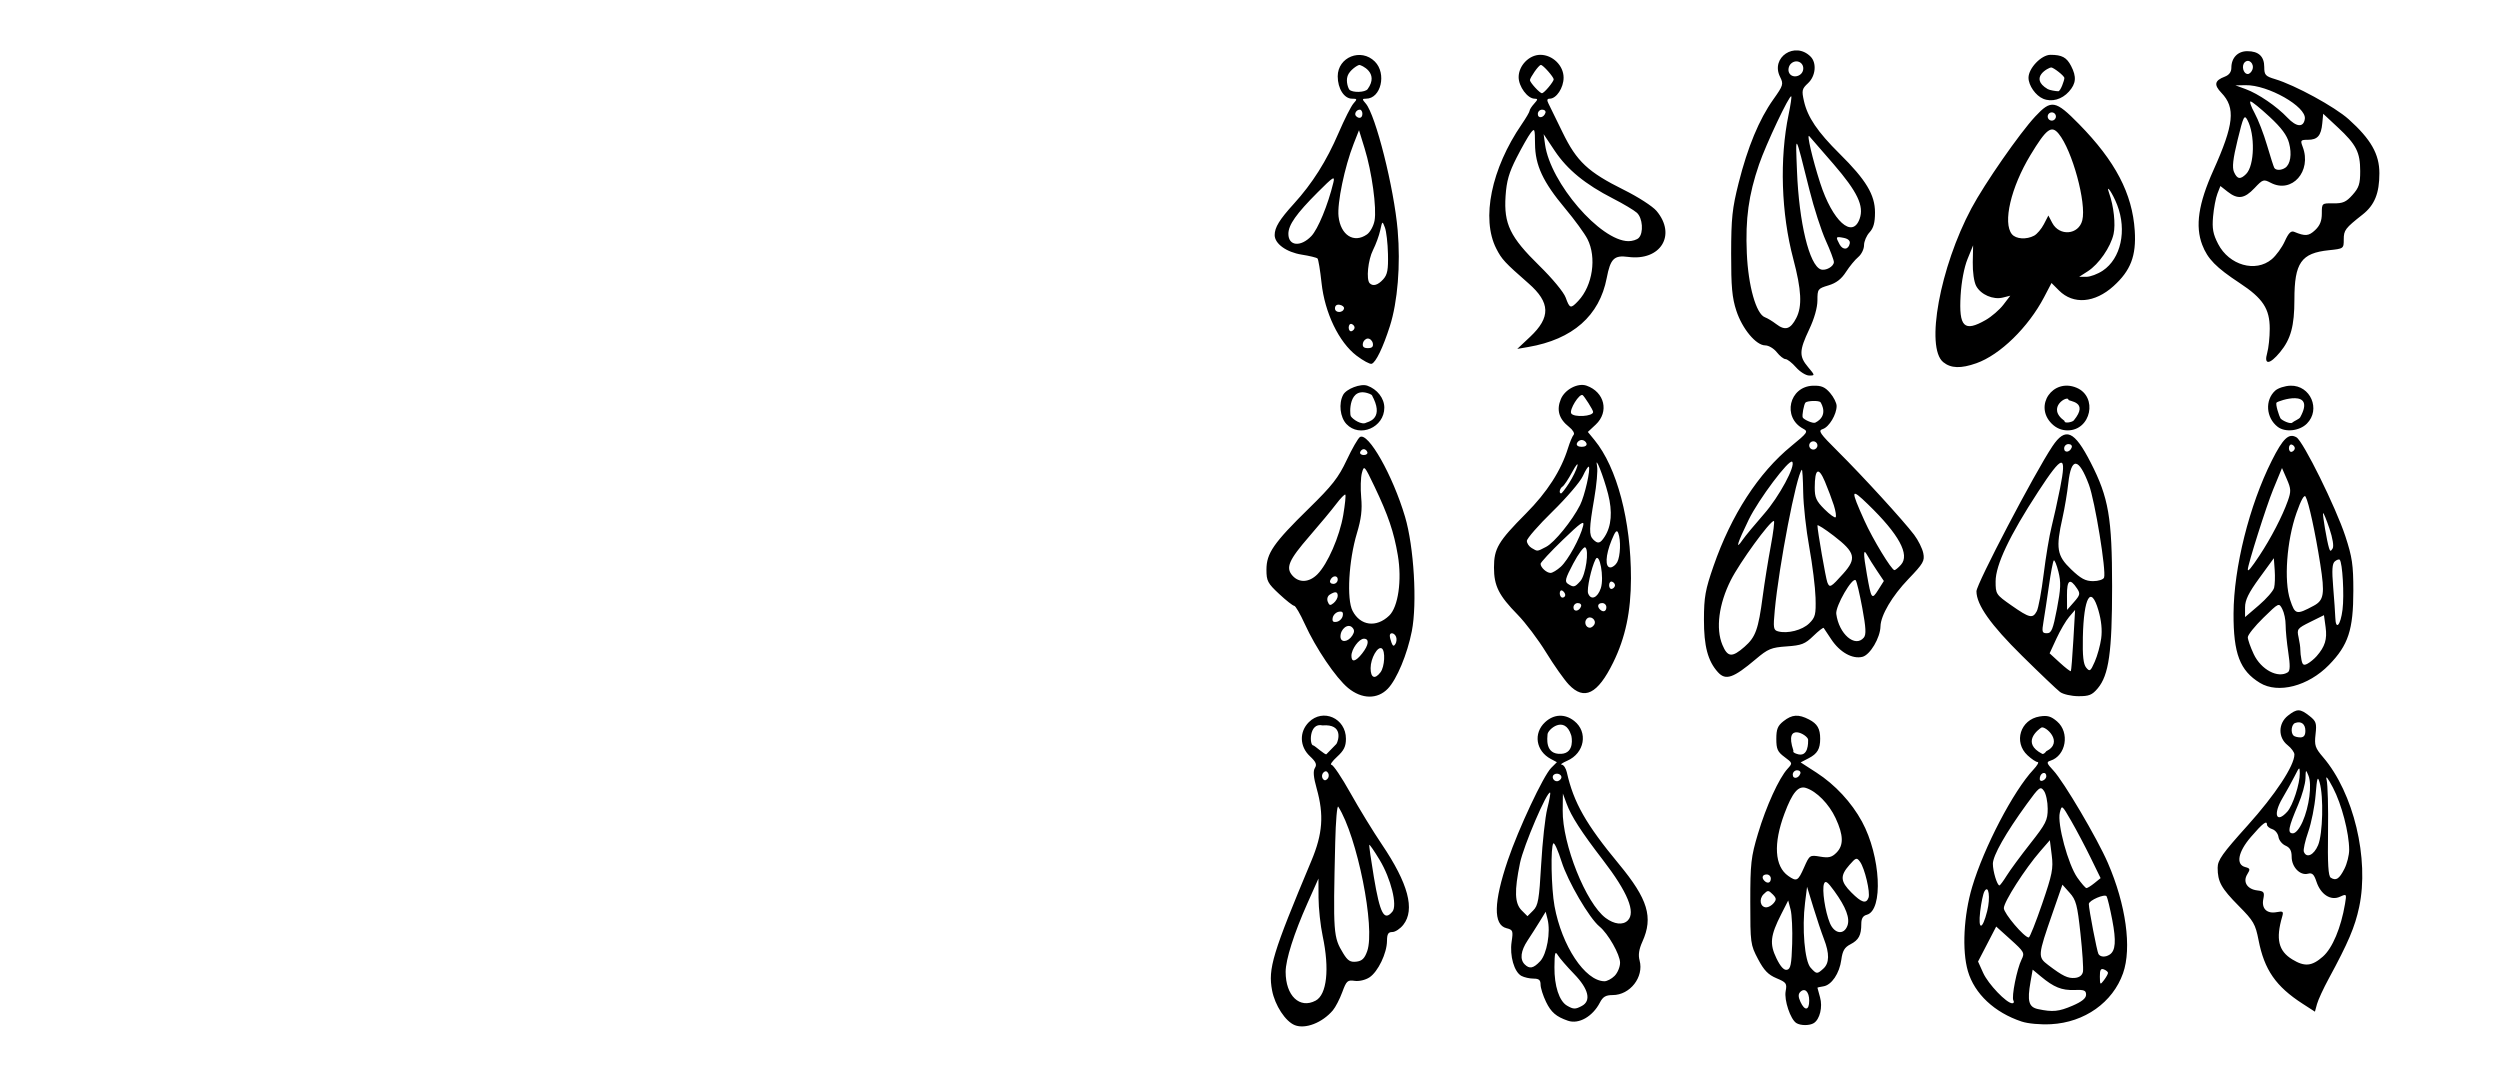 <?xml version="1.0" encoding="UTF-8" standalone="no"?>
<!-- Created with Inkscape (http://www.inkscape.org/) -->

<svg
   xmlns:dc="http://purl.org/dc/elements/1.1/"
   xmlns:cc="http://creativecommons.org/ns#"
   xmlns:rdf="http://www.w3.org/1999/02/22-rdf-syntax-ns#"
   xmlns:svg="http://www.w3.org/2000/svg"
   xmlns="http://www.w3.org/2000/svg"
   xmlns:sodipodi="http://sodipodi.sourceforge.net/DTD/sodipodi-0.dtd"
   xmlns:inkscape="http://www.inkscape.org/namespaces/inkscape"
   version="1.1"
   id="svg869"
   width="9.5in"
   height="4.125in"
   viewBox="0 0 912 396"
   sodipodi:docname="butterfly.svg"
   inkscape:version="0.92.5 (2060ec1f9f, 2020-04-08)">
  <defs
     id="defs873" />
  <sodipodi:namedview
     pagecolor="#ffffff"
     bordercolor="#666666"
     borderopacity="1"
     objecttolerance="10"
     gridtolerance="10"
     guidetolerance="10"
     inkscape:pageopacity="0"
     inkscape:pageshadow="2"
     inkscape:window-width="1880"
     inkscape:window-height="1055"
     id="namedview871"
     showgrid="false"
     units="in"
     inkscape:zoom="4.5654974"
     inkscape:cx="505.91093"
     inkscape:cy="329.44571"
     inkscape:window-x="40"
     inkscape:window-y="0"
     inkscape:window-maximized="1"
     inkscape:current-layer="svg869" />
  <path
     style="fill:#000000"
     d="m 472.355,373.983 c -3.408,-1.336 -7.263,-7.225 -8.296,-12.673 -1.513,-7.979 0.119,-13.362 14.343,-47.31 4.122,-9.838 4.626,-16.705 1.931,-26.309 -1.179,-4.201 -1.369,-6.412 -0.649,-7.553 0.79,-1.253 0.38,-2.21 -1.833,-4.277 -3.761,-3.513 -3.932,-8.871 -0.397,-12.406 5.177,-5.177 13.545,-1.435 13.545,6.056 0,2.782 -0.734,4.272 -3.223,6.545 -1.773,1.619 -2.698,2.944 -2.056,2.944 0.642,0 3.743,4.612 6.893,10.25 3.15,5.638 8.314,14.079 11.476,18.759 9.643,14.271 12.192,23.82 7.838,29.356 -1.14,1.449 -2.94,2.635 -4,2.635 -1.503,0 -1.932,0.715 -1.949,3.25 -0.03,4.483 -3.287,11.251 -6.392,13.286 -1.481,0.971 -3.791,1.514 -5.419,1.275 -2.582,-0.379 -2.988,-0.01 -4.509,4.136 -0.92,2.504 -2.465,5.487 -3.434,6.628 -3.835,4.519 -10.002,6.923 -13.868,5.407 z m 7.605,-8.962 c 4.085,-2.186 5.099,-11.518 2.557,-23.521 -0.815,-3.85 -1.497,-10.15 -1.515,-14 l -0.033,-7 -4.014,9 C 472.051,340.496 469,350.099 469,354.54 c 0,8.717 5.116,13.609 10.961,10.481 z M 498.748,347 c 3.034,-8.51 -3.651,-41.926 -10.547,-52.716 -0.427,-0.669 -0.928,5.181 -1.113,13 -0.789,33.379 -0.703,34.559 2.939,40.53 1.615,2.648 2.569,3.251 4.747,3 2.087,-0.24 3.018,-1.134 3.974,-3.814 z m 9.211,-14.45 c 1.873,-2.256 -0.545,-12.02 -4.671,-18.858 -1.927,-3.195 -3.621,-5.67 -3.765,-5.5 -0.144,0.17 0.604,5.467 1.662,11.771 2.258,13.459 3.75,16.231 6.774,12.587 z M 484.5,282 c -0.484,-0.783 -1.059,-0.841 -1.726,-0.174 -0.55,0.55 -0.673,1.528 -0.274,2.174 0.484,0.783 1.059,0.841 1.726,0.174 0.55,-0.55 0.673,-1.528 0.274,-2.174 z m 3.034,-10.623 c 0.74,-1.197 2.614,-7.356 -5.07,-6.751 -5.01,-1.171 -4.807,7.298 -3.407,7.298 0.485,0 4.506,3.716 4.823,3.204 z M 655.289,373.2 c -2.141,-1.361 -4.481,-8.36 -3.882,-11.611 0.524,-2.841 0.256,-3.22 -3.35,-4.734 -3.028,-1.272 -4.559,-2.863 -6.738,-7 -2.742,-5.206 -2.819,-5.782 -2.816,-20.854 0.003,-14.082 0.26,-16.36 2.81,-24.898 2.979,-9.973 7.668,-20.253 10.794,-23.665 1.866,-2.036 1.851,-2.092 -1.109,-4.28 C 648.458,274.279 648,273.269 648,269.543 c 0,-3.56 0.502,-4.792 2.635,-6.47 3.113,-2.449 5.442,-2.602 9.294,-0.61 3.044,1.574 4.072,3.35 4.072,7.037 0,3.716 -1.032,5.465 -4.185,7.096 l -2.943,1.522 5.822,3.763 c 6.736,4.354 12.735,10.818 16.557,17.84 6.839,12.566 7.852,32.393 1.736,33.993 -1.387,0.363 -1.988,1.367 -1.988,3.321 0,4.139 -0.928,5.877 -3.983,7.457 -2.135,1.104 -2.866,2.349 -3.306,5.627 -0.668,4.981 -3.559,9.255 -6.561,9.702 -1.182,0.176 -2.15,0.404 -2.15,0.507 0,0.103 0.427,1.677 0.95,3.498 1.005,3.505 -0.078,8.002 -2.262,9.39 -1.535,0.976 -4.852,0.968 -6.399,-0.015 z M 660,365.059 c 0,-3.282 -1.604,-4.855 -3.26,-3.199 -0.781,0.781 -0.763,1.795 0.066,3.613 1.552,3.407 3.194,3.195 3.194,-0.414 z m 5.171,-11.714 c 2.209,-2 2.269,-5.486 0.186,-10.845 -0.855,-2.2 -2.587,-7.375 -3.849,-11.5 l -2.294,-7.5 -0.732,5.822 c -1.163,9.255 -0.143,21.291 2.006,23.665 2.203,2.434 2.373,2.447 4.682,0.357 z m -11.384,-9.074 c 0.158,-5.063 -0.105,-10.683 -0.583,-12.489 l -0.87,-3.283 -2.544,5 c -3.969,7.803 -4.299,10.816 -1.758,16.065 1.474,3.045 2.735,4.435 3.833,4.225 1.348,-0.258 1.687,-1.935 1.923,-9.518 z m 20.132,-6.521 c 1.038,-2.735 -0.488,-6.792 -4.789,-12.73 -2.436,-3.363 -3.229,-3.923 -3.724,-2.634 -0.808,2.106 0.393,10.174 2.139,14.364 1.625,3.902 5.068,4.442 6.374,1 z m -26.877,-8.3 c 1.063,-1.281 0.997,-1.84 -0.378,-3.214 -1.541,-1.541 -1.785,-1.543 -3.301,-0.027 -1.818,1.817 -1.207,4.792 0.983,4.792 0.775,0 1.988,-0.698 2.695,-1.55 z m 34.592,-1.938 c 0.722,-1.883 -1.373,-10.773 -3.094,-13.126 -1.213,-1.659 -1.472,-1.581 -3.888,1.169 -3.458,3.934 -3.304,5.993 0.748,10.046 3.705,3.705 5.352,4.21 6.234,1.912 z M 646,320.5 c 0,-0.825 -0.675,-1.5 -1.5,-1.5 -1.562,0 -1.984,1.183 -0.833,2.333 C 644.817,322.484 646,322.062 646,320.5 Z m 12.136,-4.074 c 1.999,-4.519 2.07,-4.567 5.869,-3.925 3.108,0.525 4.243,0.252 5.92,-1.426 2.696,-2.696 2.611,-6.383 -0.292,-12.616 -2.41,-5.175 -6.936,-9.786 -10.816,-11.017 -2.812,-0.893 -4.971,1.68 -7.836,9.338 -4.117,11.005 -3.617,19.26 1.379,22.76 3.078,2.156 3.559,1.897 5.776,-3.114 z M 656.771,282.188 C 656.989,281.534 656.454,281 655.583,281 654.712,281 654,281.712 654,282.583 c 0,1.766 2.153,1.458 2.771,-0.396 z m 2.836,-12.325 c 0,-1.766 -8.972,-6.79 -5.377,3.95 -0.218,0.653 0.369,0.89 1.188,1.188 4.398,1.596 4.19,-4.267 4.19,-5.138 z M 737.5,372.661 c -9.916,-3.286 -17.215,-10.132 -19.617,-18.401 -2.186,-7.525 -1.536,-20.301 1.561,-30.711 4.288,-14.409 15.067,-35.054 22.346,-42.799 1.421,-1.512 2.116,-2.75 1.543,-2.75 -0.573,0 -2.232,-1.104 -3.687,-2.452 -5.2,-4.819 -2.628,-13.051 4.429,-14.181 2.844,-0.455 4.143,-0.084 6.35,1.815 4.708,4.049 3.271,12.51 -2.432,14.32 -1.534,0.487 -1.405,0.915 1.064,3.559 3.802,4.07 15.995,24.745 19.884,33.715 6.617,15.264 8.793,31.059 5.546,40.261 -3.762,10.663 -14.048,17.942 -26.276,18.592 -3.887,0.207 -8.395,-0.201 -10.711,-0.968 z m 18.565,-5.785 c 3.417,-1.47 4.935,-2.703 4.935,-4.008 0,-1.578 -0.696,-1.859 -4.278,-1.723 -4.592,0.174 -7.479,-0.992 -12.213,-4.933 l -2.991,-2.49 -0.775,4.389 c -1.263,7.148 -0.674,9.287 2.758,10.015 5.333,1.131 7.539,0.912 12.565,-1.25 z m -21.574,-1.891 c -0.776,-1.255 1.288,-11.592 2.993,-14.986 1.181,-2.352 0.944,-2.781 -4.007,-7.246 l -5.263,-4.746 -3.31,6.383 -3.31,6.383 1.87,4.148 c 1.841,4.083 8.532,11.077 10.597,11.077 0.581,0 0.774,-0.457 0.429,-1.014 z M 769,354.916 c 0,-0.386 -0.675,-0.961 -1.5,-1.278 -1.145,-0.44 -1.492,0.186 -1.468,2.643 0.03,3.047 0.11,3.115 1.5,1.278 0.808,-1.068 1.468,-2.257 1.468,-2.643 z M 759.864,354.5 c 0.209,-1.1 -0.2,-7.365 -0.91,-13.923 -1.137,-10.503 -1.606,-12.276 -3.938,-14.886 l -2.647,-2.963 -3.604,10.386 c -5.399,15.558 -5.436,16 -1.589,18.923 5.345,4.061 7.202,4.95 9.816,4.7 1.587,-0.152 2.63,-0.964 2.872,-2.238 z m 9.752,-6.265 c 2.139,-1.409 2.404,-4.957 0.943,-12.595 -0.809,-4.23 -1.742,-8.128 -2.072,-8.662 -0.636,-1.029 -6.488,1.496 -6.485,2.797 0.004,1.904 2.988,17.398 3.516,18.252 0.708,1.146 2.532,1.238 4.098,0.207 z M 744.965,329.75 c 3.715,-10.832 4.121,-12.887 3.511,-17.75 l -0.69,-5.5 -3.477,4 C 738.711,316.939 731,328.988 731,331.296 c 0,1.922 7.458,10.704 9.09,10.704 0.37,0 2.564,-5.513 4.875,-12.25 z m -20.05,2.674 c 1.26,-5.006 0.559,-10.022 -1.01,-7.219 -0.471,0.842 -1.163,4.135 -1.537,7.318 -0.815,6.938 0.79,6.875 2.547,-0.099 z m 39.125,-10.255 2.262,-1.831 -3.622,-7.419 c -1.992,-4.08 -5.175,-10.112 -7.073,-13.405 -3.445,-5.977 -3.452,-5.982 -4.182,-3.07 -1.01,4.023 3.018,18.944 6.408,23.739 1.467,2.076 2.955,3.784 3.307,3.795 0.352,0.012 1.657,-0.803 2.901,-1.81 z m -31.993,-2.744 c 1.215,-1.967 5.077,-7.215 8.582,-11.663 5.754,-7.304 6.372,-8.538 6.372,-12.733 0,-2.555 -0.621,-5.496 -1.381,-6.535 -1.289,-1.763 -1.704,-1.444 -6.25,4.809 C 731.673,303.889 727,312.13 727,315.116 c 0,2.753 1.558,7.884 2.394,7.884 0.244,0 1.438,-1.609 2.653,-3.575 z M 746.5,283.167 c 0,-1.809 -1.957,-1.478 -2.345,0.396 -0.216,1.043 0.159,1.5 1,1.219 0.74,-0.247 1.345,-0.974 1.345,-1.615 z m -0.043,-9.098 c 6.664,-3.329 -0.44,-9.471 -1.772,-8.648 -1.118,0.691 -7.484,5.55 0.314,9.579 0.431,0.223 1.141,-0.419 1.457,-0.931 z M 572,372.369 c -4.295,-1.474 -6.164,-3.077 -7.99,-6.848 C 562.904,363.237 562,360.386 562,359.184 562,357.506 561.405,357 559.434,357 c -1.411,0 -3.4,-0.447 -4.42,-0.992 -2.633,-1.409 -4.339,-7.358 -3.573,-12.463 0.601,-4.007 0.47,-4.35 -1.882,-4.94 -4.861,-1.22 -4.698,-9.481 0.491,-24.784 3.894,-11.484 12.991,-30.86 15.814,-33.684 l 2.091,-2.091 -2.227,-1.186 c -5.443,-2.899 -6.446,-9.362 -2.081,-13.407 3.202,-2.968 7.204,-3.145 10.607,-0.468 5.175,4.07 3.815,11.776 -2.567,14.552 -1.752,0.762 -2.631,1.403 -1.954,1.425 0.677,0.021 1.509,1.277 1.849,2.789 2.482,11.041 6.953,18.914 19.011,33.476 10.564,12.757 12.572,19.392 8.557,28.274 -1.27,2.808 -1.575,4.863 -1.026,6.896 1.63,6.03 -3.492,12.604 -9.819,12.604 -2.537,0 -3.565,0.605 -4.675,2.752 -2.632,5.089 -7.691,7.968 -11.628,6.616 z m 5.066,-5.404 c 3.503,-1.875 2.453,-6.213 -2.816,-11.641 -2.612,-2.691 -5.286,-5.778 -5.941,-6.859 -1.006,-1.66 -1.2,-0.991 -1.25,4.317 -0.065,6.896 1.74,12.424 4.597,14.085 2.337,1.359 3.03,1.371 5.409,0.097 z M 589,356 c 1.1,-1.1 2,-3.262 2,-4.804 0,-2.954 -4.377,-10.653 -7.502,-13.196 -3.7,-3.011 -11.552,-16.437 -13.821,-23.632 -1.28,-4.061 -2.632,-7.08 -3.003,-6.709 -1.064,1.064 -0.787,16.363 0.414,22.908 2.66,14.496 11.104,27.232 18.161,27.394 0.963,0.022 2.65,-0.86 3.75,-1.96 z m -27.146,-5.345 c 2.438,-2.595 3.866,-10.649 2.707,-15.268 l -0.698,-2.78 -2.182,3.556 c -1.2,1.956 -3.193,5.082 -4.428,6.946 -2.494,3.764 -2.871,6.873 -1.054,8.69 1.767,1.767 3.189,1.479 5.654,-1.145 z M 593.8,335.8 c 2.993,-2.993 -0.007,-10.309 -9.048,-22.066 -7.92,-10.301 -11.567,-15.96 -13.276,-20.605 l -1.335,-3.629 -0.07,6.138 c -0.141,12.306 8.47,33.868 15.671,39.24 3.123,2.33 6.288,2.692 8.059,0.921 z M 562.222,315.282 C 562.685,307.152 563.685,298.025 564.444,295 c 0.759,-3.025 1.232,-5.65 1.052,-5.832 -0.976,-0.99 -9.715,19.389 -10.997,25.648 -2.109,10.29 -1.951,14.732 0.612,17.296 l 2.111,2.111 2.079,-2.079 c 1.826,-1.826 2.181,-3.878 2.921,-16.861 z m 7.235,-31.213 c 0.74,-1.197 -1.142,-2.382 -2.474,-1.559 C 565.865,283.201 566.6,285 568,285 c 0.485,0 1.141,-0.419 1.457,-0.931 z m 3.717,-15.834 c -2.37,-7.549 -8.636,-2.066 -8.636,-0.3 0,0.871 -1.21,7.454 5.045,7.064 4.884,-0.304 3.809,-6.111 3.591,-6.764 z m 266.819,97.924 c -9.756,-6.298 -13.952,-12.351 -16.07,-23.184 -1.15,-5.882 -1.81,-7.025 -7.207,-12.475 C 810.3,324.021 809,321.673 809,316.568 c 0,-2.794 1.682,-5.17 10.924,-15.438 C 829.997,289.938 837,279.318 837,275.234 c 0,-0.795 -1.125,-2.331 -2.5,-3.413 -3.509,-2.76 -3.444,-7.934 0.135,-10.749 3.316,-2.609 4.43,-2.596 7.842,0.088 2.458,1.934 2.693,2.639 2.234,6.707 -0.458,4.062 -0.162,4.956 2.773,8.385 11.108,12.977 16.89,37.035 13.136,54.653 -1.544,7.247 -3.988,12.997 -11.093,26.094 -1.939,3.575 -3.867,7.751 -4.284,9.28 l -0.758,2.78 z m 7.405,-17.205 c 3.478,-3.054 6.607,-10.506 8.064,-19.204 0.621,-3.706 0.599,-3.736 -1.876,-2.608 -3.344,1.524 -6.998,-0.831 -8.54,-5.502 -0.896,-2.714 -1.548,-3.322 -3.122,-2.91 -2.858,0.747 -5.924,-2.434 -5.924,-6.148 0,-2.264 -0.611,-3.376 -2.25,-4.095 -1.238,-0.543 -2.391,-1.978 -2.563,-3.19 -0.172,-1.212 -1.185,-2.479 -2.25,-2.817 C 827.871,302.142 827,301.408 827,300.849 c 0,-1.726 -1.556,-0.542 -5.861,4.462 -4.712,5.476 -5.583,10.078 -2.082,10.994 1.814,0.474 1.903,0.785 0.757,2.62 -1.726,2.763 -0.058,5.463 3.646,5.902 2.449,0.29 2.695,0.646 2.192,3.163 -0.7,3.498 1.315,5.441 4.927,4.75 2.259,-0.432 2.511,-0.223 1.967,1.632 -2.4,8.19 -1.375,12.541 3.679,15.623 4.519,2.755 7.127,2.512 11.174,-1.041 z m 7.85,-32.014 c 0.962,-1.892 1.741,-5.015 1.733,-6.94 -0.028,-6.187 -2.74,-16.592 -5.898,-22.628 -1.898,-3.628 -2.788,-4.726 -2.328,-2.872 0.41,1.65 0.64,10.178 0.511,18.951 -0.172,11.769 0.09,16.157 1,16.734 1.931,1.225 3.095,0.467 4.982,-3.245 z m -9.597,-8.648 c 1.703,-4.075 2.039,-17.71 0.562,-22.793 -0.747,-2.569 -0.959,-1.922 -1.476,4.5 -0.333,4.125 -1.544,10.187 -2.693,13.471 -1.148,3.284 -1.867,6.547 -1.597,7.25 0.96,2.501 3.674,1.235 5.205,-2.428 z M 839.99,299.75 c 2.412,-5.459 3.452,-13.55 2.152,-16.75 -0.977,-2.404 -1.019,-2.366 -1.103,1 -0.048,1.925 -1.244,6.2 -2.657,9.5 -3.609,8.426 -3.993,10.5 -1.943,10.5 1.007,0 2.421,-1.692 3.551,-4.25 z m -5.576,-3.655 c 1.999,-2.209 4.604,-10.233 4.546,-14.003 -0.038,-2.459 -0.129,-2.413 -1.801,0.909 -0.969,1.925 -3.011,5.624 -4.538,8.22 -3.493,5.938 -2.243,9.334 1.793,4.874 z M 841,266.583 c 0,-2.481 -1.539,-3.642 -3.75,-2.829 -1.325,0.487 -1.704,3.458 -0.583,4.579 C 837.033,268.7 838.158,269 839.167,269 840.439,269 841,268.26 841,266.583 Z M 491.791,250.979 C 487.323,247.297 479.98,236.438 475.958,227.567 474.32,223.955 472.597,221 472.129,221 c -0.468,0 -2.939,-1.944 -5.49,-4.32 -4.203,-3.914 -4.639,-4.746 -4.639,-8.86 0,-5.989 2.597,-9.74 15.453,-22.32 8.546,-8.362 10.809,-11.253 13.818,-17.651 1.979,-4.208 4.158,-7.996 4.841,-8.419 3.009,-1.86 11.961,13.966 16.443,29.069 3.249,10.949 4.474,31.58 2.478,41.749 -1.645,8.378 -5.467,17.551 -8.737,20.964 -3.807,3.974 -9.513,3.882 -14.506,-0.233 z M 503.608,245.25 c 1.531,-2.016 1.839,-7.856 0.46,-8.708 -1.497,-0.925 -4.068,3.614 -4.068,7.18 0,3.598 1.541,4.25 3.608,1.527 z m -6.681,-6.885 C 499.342,235.296 499.611,233 497.557,233 495.785,233 493,236.804 493,239.223 c 0,2.532 1.523,2.199 3.927,-0.857 z m 12.373,-6.024 C 508.72,230.827 507,230.512 507,231.918 c 0,0.505 0.288,1.668 0.639,2.584 0.476,1.241 0.835,1.349 1.407,0.422 0.423,-0.684 0.537,-1.846 0.254,-2.584 z m -15.93,-0.563 c 0.792,-1.258 0.765,-2.042 -0.1,-2.908 -1.554,-1.554 -4.27,0.561 -4.27,3.326 0,2.373 2.78,2.107 4.37,-0.418 z m 13.402,-7.192 c 3.294,-3.153 4.692,-12.9 3.157,-22.001 -1.435,-8.509 -3.494,-14.583 -8.494,-25.059 -3.701,-7.755 -3.828,-7.893 -4.613,-5 -0.444,1.636 -0.559,5.675 -0.257,8.975 0.41,4.471 0.013,7.784 -1.558,13 -3.002,9.969 -3.795,24.08 -1.591,28.341 2.823,5.459 8.676,6.223 13.355,1.744 z m -16.943,0.063 c 0.254,-1.321 -0.156,-1.731 -1.477,-1.477 -1.006,0.194 -1.988,1.175 -2.182,2.182 -0.254,1.321 0.156,1.731 1.477,1.477 1.006,-0.194 1.988,-1.175 2.182,-2.182 z M 488,217.378 c 0,-1.582 -0.901,-1.726 -2.896,-0.463 -0.817,0.517 -1.123,1.594 -0.738,2.597 0.535,1.393 0.936,1.483 2.146,0.478 C 487.33,219.311 488,218.135 488,217.378 Z m 0,-5.961 c 0,-1.766 -2.153,-1.458 -2.771,0.396 -0.218,0.653 0.317,1.188 1.188,1.188 C 487.288,213 488,212.287 488,211.417 Z m -7.415,-1.911 c 3.725,-3.725 8.115,-13.798 9.442,-21.668 0.646,-3.832 0.983,-7.16 0.748,-7.396 -0.235,-0.235 -1.743,1.314 -3.351,3.442 -1.608,2.129 -5.973,7.383 -9.701,11.678 -7.635,8.796 -8.82,11.568 -6.186,14.479 2.421,2.675 6.054,2.46 9.049,-0.535 z m 18.223,-44.581 c -0.197,-0.591 -0.786,-1.075 -1.308,-1.075 -0.522,0 -1.111,0.484 -1.308,1.075 -0.197,0.591 0.392,1.075 1.308,1.075 0.917,0 1.505,-0.484 1.308,-1.075 z M 751.5,252.435 c -1.1,-0.826 -7.344,-6.774 -13.875,-13.218 -11.449,-11.296 -16.588,-18.567 -16.615,-23.505 -0.014,-2.633 21.278,-43.285 27.7,-52.887 4.786,-7.156 7.969,-5.798 14.004,5.973 6.52,12.716 7.778,20.026 7.782,45.203 0.004,23.879 -1.185,32.288 -5.247,37.115 -2.047,2.433 -3.158,2.88 -7.089,2.854 C 755.597,253.951 752.6,253.261 751.5,252.435 Z m 4.86,-18.935 0.633,-11 -2.142,2.5 c -1.178,1.375 -3.269,4.938 -4.647,7.918 l -2.505,5.418 3.73,3.419 c 2.052,1.88 3.858,3.267 4.014,3.082 0.156,-0.185 0.568,-5.287 0.916,-11.337 z m 10.153,-0.59 c 0.418,-3.037 0.073,-6.53 -1.014,-10.269 -2.732,-9.399 -5.365,-4.841 -5.671,9.819 -0.143,6.862 0.185,9.849 1.219,11.095 1.292,1.557 1.564,1.369 3.125,-2.169 0.94,-2.131 1.994,-5.945 2.342,-8.476 z m -16.141,-10.804 c 1.406,-7.309 1.503,-9.721 0.542,-13.538 -0.643,-2.555 -1.407,-4.407 -1.697,-4.117 -0.29,0.29 -1.089,4.47 -1.776,9.288 -0.687,4.819 -1.574,10.674 -1.972,13.011 -0.647,3.799 -0.516,4.25 1.234,4.25 1.669,0 2.21,-1.313 3.669,-8.894 z m -7.356,0.865 c 0.597,-1.116 1.727,-7.195 2.51,-13.508 0.783,-6.313 2.075,-14.063 2.872,-17.221 0.796,-3.158 2.197,-9.505 3.114,-14.103 2.545,-12.771 0.981,-12.527 -8.002,1.251 C 733.077,195.389 728,206.099 728,212.108 c 0,4.606 0.132,4.807 5.75,8.737 6.635,4.643 7.778,4.905 9.266,2.125 z m 14.697,-8.278 c -2.603,-3.92 -3.714,-3.174 -3.681,2.473 l 0.032,5.333 2.516,-2.861 c 2.247,-2.555 2.368,-3.084 1.133,-4.945 z m 9.845,-3.981 c 0.869,-2.264 -3.327,-28.024 -5.519,-33.881 -3.748,-10.017 -6.471,-10.228 -7.522,-0.583 -0.375,3.438 -1.319,9.092 -2.098,12.564 -2.516,11.205 -2.073,13.903 3.1,18.859 3.576,3.426 5.25,4.329 8.031,4.329 1.943,0 3.735,-0.575 4.008,-1.288 z M 755.771,163.188 C 755.989,162.534 755.454,162 754.583,162 753.712,162 753,162.713 753,163.583 c 0,1.766 2.153,1.458 2.771,-0.396 z M 572.312,249.75 c -1.694,-1.788 -5.428,-7.075 -8.297,-11.75 -2.869,-4.675 -7.534,-10.861 -10.366,-13.746 -6.892,-7.022 -8.65,-10.527 -8.646,-17.238 0.005,-6.917 1.53,-9.491 11.675,-19.699 7.73,-7.778 12.782,-15.631 15.322,-23.816 0.683,-2.2 1.613,-4.404 2.068,-4.897 0.456,-0.495 -0.304,-1.787 -1.695,-2.881 -3.68,-2.895 -4.636,-6.154 -2.974,-10.134 1.478,-3.537 6.217,-6.011 9.379,-4.896 6.593,2.324 8.3,9.565 3.345,14.193 l -2.877,2.687 2.431,2.964 c 8.218,10.019 13.324,29.393 13.298,50.464 -0.015,12.117 -2.024,21.617 -6.494,30.702 -5.672,11.527 -10.565,13.962 -16.17,8.048 z m 9.242,-21.837 c 1.031,-1.667 -1.287,-3.58 -2.667,-2.2 C 577.733,226.867 578.455,229 580,229 c 0.485,0 1.184,-0.489 1.554,-1.087 z m -4.783,-6.725 C 576.989,220.534 576.454,220 575.583,220 574.712,220 574,220.713 574,221.583 c 0,1.766 2.153,1.458 2.771,-0.396 z M 586,221.5 c 0,-0.825 -0.675,-1.5 -1.5,-1.5 -1.562,0 -1.984,1.183 -0.833,2.333 C 584.817,223.484 586,223.062 586,221.5 Z m -15,-4.441 c 0,-0.518 -0.45,-1.219 -1,-1.559 -0.55,-0.34 -1,0.084 -1,0.941 0,0.857 0.45,1.559 1,1.559 0.55,0 1,-0.423 1,-0.941 z m 12.979,-2.494 c 1.276,-3.868 -0.456,-13.351 -1.922,-10.522 -1.541,2.974 -3.277,10.938 -2.708,12.423 1.022,2.664 3.453,1.667 4.63,-1.9 z M 589.15,213.5 c 0,-0.522 -0.484,-1.111 -1.075,-1.308 -0.591,-0.197 -1.075,0.392 -1.075,1.308 0,0.917 0.484,1.505 1.075,1.308 0.591,-0.197 1.075,-0.786 1.075,-1.308 z m -12.659,-1.49 c 1.973,-2.18 3.315,-11.394 1.797,-12.333 -0.518,-0.32 -2.482,2.329 -4.365,5.887 -2.923,5.524 -3.204,6.611 -1.923,7.437 2.086,1.346 2.448,1.266 4.491,-0.992 z M 569.374,206.75 c 2.655,-2.403 7.096,-10.523 8.155,-14.911 0.53,-2.195 -0.771,-1.297 -7.444,5.137 -4.447,4.289 -8.086,8.209 -8.086,8.711 0,1.32 2.192,3.313 3.644,3.313 0.684,0 2.363,-1.012 3.73,-2.25 z m 20.591,-1.684 c 1.167,-2.181 1.373,-8.023 0.373,-10.627 -0.506,-1.317 -1.083,-0.687 -2.444,2.668 -2.233,5.505 -2.424,9.893 -0.429,9.893 0.806,0 1.931,-0.87 2.5,-1.934 z m -25.936,-5.58 c 3.025,-1.564 9.498,-9.53 12.381,-15.236 1.682,-3.329 3.934,-13.239 3.181,-13.992 -0.231,-0.231 -1.206,1.305 -2.168,3.412 -0.962,2.107 -5.95,7.936 -11.085,12.952 -5.135,5.017 -9.336,9.832 -9.336,10.7 0,0.869 0.787,2.038 1.75,2.599 2.231,1.3 1.867,1.329 5.278,-0.435 z M 585.403,195.75 c 2.458,-3.817 2.879,-9.099 1.236,-15.512 -1.674,-6.533 -4.995,-14.888 -4.022,-10.118 0.294,1.441 -0.175,6.729 -1.041,11.75 -1.891,10.957 -1.951,13.354 -0.376,14.93 1.714,1.714 2.559,1.503 4.203,-1.05 z m -13.014,-19.5 c 1.329,-2.062 2.699,-4.875 3.043,-6.25 0.345,-1.375 -0.505,-0.393 -1.887,2.181 -1.382,2.575 -2.971,4.964 -3.529,5.309 -1.028,0.636 -1.424,2.51 -0.53,2.51 0.267,0 1.573,-1.688 2.903,-3.75 z m 6.361,-14.5 c -0.229,-0.688 -1.017,-1.25 -1.75,-1.25 -0.733,0 -1.521,0.562 -1.75,1.25 -0.248,0.744 0.461,1.25 1.75,1.25 1.289,0 1.998,-0.506 1.75,-1.25 z m 2.423,-11.46 c 0,-0.793 -3.304,-5.835 -3.816,-6.151 -1.189,-0.735 -4.981,5.369 -4.165,6.688 0.92,1.488 7.981,1.113 7.981,-0.537 z m 243.238,98.819 c -7.298,-4.45 -9.676,-10.699 -9.613,-25.257 0.073,-16.768 5.757,-39.504 13.952,-55.812 4.094,-8.148 6.204,-10.141 8.999,-8.504 2.477,1.451 14.383,25.538 17.846,36.104 2.493,7.605 2.904,10.42 2.904,19.861 0,14.255 -1.831,19.832 -8.883,27.064 -7.559,7.751 -18.548,10.605 -25.206,6.545 z m 10.215,-3.874 c 0.813,-0.53 0.853,-2.542 0.144,-7.235 -0.541,-3.575 -0.977,-8.069 -0.969,-9.987 0.008,-1.918 -0.54,-4.544 -1.217,-5.836 -1.23,-2.347 -1.235,-2.345 -6.908,3.193 -3.122,3.048 -5.677,6.242 -5.677,7.097 0,0.855 0.974,3.628 2.166,6.162 2.665,5.669 8.861,8.954 12.461,6.606 z m 10.506,-5.892 c 3.037,-3.475 3.857,-6.138 3.252,-10.556 l -0.6,-4.375 -4.983,2.466 c -4.725,2.338 -4.947,2.625 -4.295,5.544 0.378,1.693 0.673,3.753 0.654,4.578 -0.018,0.825 0.174,2.522 0.427,3.772 0.366,1.803 0.819,2.08 2.197,1.343 0.955,-0.511 2.461,-1.759 3.347,-2.772 z m 9.425,-16.961 c 0.664,-5.312 -0.011,-17.168 -1.036,-18.193 -0.26,-0.26 -1.056,0.01 -1.768,0.601 -0.977,0.811 -1.125,3.117 -0.604,9.393 0.38,4.575 0.727,9.555 0.771,11.068 0.141,4.86 1.913,2.932 2.638,-2.869 z m -24.963,-7.962 c 0.295,-1.144 0.394,-4.042 0.22,-6.439 l -0.316,-4.358 -5.25,7.21 c -3.983,5.47 -5.25,8.063 -5.25,10.744 v 3.534 l 5.03,-4.305 c 2.766,-2.368 5.271,-5.242 5.566,-6.386 z m 14.449,6.556 c 3.737,-2 4.101,-4.316 2.389,-15.205 -1.824,-11.599 -4.202,-22.535 -5.345,-24.577 -0.502,-0.898 -1.655,1.16 -3.342,5.968 -3.553,10.124 -4.61,24.723 -2.294,31.694 1.797,5.409 2.241,5.519 8.592,2.12 z m -19.79,-18.304 c 4.16,-6.266 8.403,-14.45 10.345,-19.955 1.23,-3.487 1.189,-4.375 -0.371,-7.952 l -1.756,-4.027 -3.244,7.881 C 826.775,184.578 820,205.963 820,207.748 c 0,0.964 1.175,-0.438 4.254,-5.076 z m 25.525,-9.859 c -1.1,-3.259 -2.135,-5.787 -2.299,-5.619 -0.314,0.321 1.367,10.249 2.164,12.778 0.382,1.213 0.61,1.234 1.3,0.119 0.501,-0.81 0.034,-3.73 -1.165,-7.278 z M 837.15,163.5 c 0,-0.522 -0.484,-1.111 -1.075,-1.308 -0.591,-0.197 -1.075,0.392 -1.075,1.308 0,0.917 0.484,1.505 1.075,1.308 0.591,-0.197 1.075,-0.786 1.075,-1.308 z m -210.457,81.713 c -3.679,-4.065 -5.118,-9.493 -5.094,-19.213 0.02,-8.218 0.492,-10.85 3.494,-19.5 6.477,-18.666 16.4,-33.978 28.358,-43.76 5.998,-4.907 6.274,-5.311 4.338,-6.35 -7.713,-4.14 -5.108,-15.437 3.618,-15.684 3.04,-0.086 4.349,0.471 6.222,2.648 1.305,1.517 2.372,3.655 2.372,4.751 0,3.089 -2.754,7.682 -5.042,8.408 -1.831,0.581 -1.198,1.516 5.621,8.29 8.882,8.825 23.729,25.063 27.687,30.28 1.495,1.971 3,4.992 3.344,6.714 0.564,2.82 0.024,3.757 -5.445,9.453 C 690.245,217.415 686.089,224.468 686,228.5 c -0.092,4.184 -3.78,10.407 -6.586,11.111 -3.651,0.916 -8.263,-1.673 -11.372,-6.385 -1.352,-2.049 -2.596,-3.92 -2.765,-4.157 -0.169,-0.237 -1.87,1.084 -3.781,2.935 -3.03,2.936 -4.275,3.423 -9.735,3.803 -5.609,0.391 -6.781,0.875 -11.261,4.66 -8.19,6.918 -10.975,7.876 -13.807,4.747 z m 9.711,-9.263 c 4.054,-3.56 5.022,-6.249 6.64,-18.45 0.656,-4.95 1.972,-13.162 2.924,-18.25 0.952,-5.088 1.461,-9.236 1.131,-9.218 -1.496,0.08 -12.467,15.182 -15.712,21.629 -4.371,8.685 -5.534,17.661 -3.056,23.591 1.899,4.545 3.53,4.686 8.072,0.698 z m 43.522,-3.361 c 0.901,-1.086 0.774,-3.562 -0.554,-10.75 -0.949,-5.137 -2.032,-9.703 -2.407,-10.147 -1.178,-1.396 -7.458,9.453 -7.094,12.255 0.957,7.36 6.888,12.458 10.055,8.643 z M 660,227.401 c 2.234,-2.2 2.48,-3.194 2.311,-9.342 -0.104,-3.784 -1.132,-12.072 -2.286,-18.419 -1.153,-6.346 -2.153,-15.389 -2.222,-20.096 -0.069,-4.706 -0.292,-8.39 -0.496,-8.185 -1.995,1.995 -8.354,35.015 -9.877,51.294 -0.604,6.456 -0.487,7.203 1.2,7.664 3.462,0.945 8.852,-0.437 11.37,-2.917 z m 24.734,-19.18 c -1.374,-2.047 -2.988,-4.622 -3.586,-5.721 -1.439,-2.645 -1.467,-0.676 -0.103,7.066 1.599,9.074 1.785,9.328 4.126,5.631 l 2.061,-3.255 z m -12.313,1.035 c 4.959,-5.538 4.413,-7.728 -3.427,-13.761 -3.297,-2.537 -5.993,-4.249 -5.991,-3.804 0.009,1.89 3.02,19.208 3.604,20.728 0.826,2.153 1.271,1.911 5.814,-3.163 z m 21.042,-3.217 C 696.794,202.36 692.751,194.933 681.464,184 c -6.361,-6.162 -6.49,-5.564 -1.29,5.994 3.006,6.68 9.864,17.982 10.921,17.997 0.327,0.005 1.393,-0.873 2.369,-1.951 z M 643.516,187.5 c 5.507,-6.278 11.65,-17.668 10.271,-19.047 -1.113,-1.113 -12.239,13.71 -15.851,21.12 -4.151,8.514 -5.067,11.529 -2.248,7.399 0.928,-1.36 4.451,-5.623 7.828,-9.473 z m 25.463,-3.183 c -0.671,-2.099 -2.134,-5.984 -3.251,-8.632 -2.336,-5.542 -3.688,-4.754 -3.712,2.165 -0.013,3.656 0.548,4.913 3.518,7.883 1.943,1.943 3.788,3.278 4.1,2.967 0.311,-0.311 0.017,-2.284 -0.655,-4.383 z M 663,162.5 c 0,-0.825 -0.675,-1.5 -1.5,-1.5 -0.825,0 -1.5,0.675 -1.5,1.5 0,0.825 0.675,1.5 1.5,1.5 0.825,0 1.5,-0.675 1.5,-1.5 z m 1.159,-15.713 c -0.484,-0.783 -4.851,-0.604 -5.517,0.063 -0.55,0.55 -1.384,4.846 -0.985,5.492 0.484,0.783 3.729,2.26 4.569,1.833 4.815,-2.446 2.332,-6.742 1.933,-7.388 z m -172.984,7.899 c -2.32,-2.47 -2.884,-7.491 -1.195,-10.646 1.179,-2.202 6.407,-4.191 8.799,-3.348 3.636,1.281 6.222,4.618 6.222,8.029 0,7.21 -9.006,11.096 -13.826,5.966 z m 7.201,-0.483 c 0.442,-0.265 6.245,-1.159 2.774,-8.684 -0.675,-1.091 -0.323,-1.371 -1.47,-1.828 -7.962,-3.172 -7.294,7.509 -6.925,8.107 0.79,1.278 4.057,3.343 5.621,2.405 z m 250.08,0.343 c -6.573,-6.573 0.432,-16.709 9.058,-13.105 7.852,3.281 5.301,15.559 -3.232,15.559 -2.246,0 -4.19,-0.819 -5.826,-2.455 z m 6.098,-8.725 c 0,-1.809 -8.355,2.787 -1.398,7.742 -0.216,1.043 2.808,0.483 3.37,-0.202 5.733,-6.992 -1.972,-6.898 -1.972,-7.539 z m 76.361,9.898 c -4.285,-3.29 -4.735,-9.759 -0.921,-13.212 1.034,-0.935 3.541,-1.748 5.571,-1.806 7.293,-0.207 11.136,8.69 5.981,13.844 -2.698,2.698 -7.898,3.272 -10.632,1.173 z m 8.193,-3.481 c 5.914,-10.735 -7.931,-6.054 -8.598,-5.388 -0.55,0.55 0.985,5.083 1.385,5.729 0.484,0.783 3.666,2.263 4.332,1.596 0.55,-0.55 2.515,-1.272 2.881,-1.937 z M 655.187,134 c -1.448,-1.65 -3.175,-3 -3.837,-3 -0.663,0 -2.09,-1.125 -3.171,-2.5 -1.082,-1.375 -2.974,-2.5 -4.205,-2.5 -3.357,0 -8.381,-6.018 -10.552,-12.639 -1.555,-4.744 -1.917,-8.72 -1.899,-20.861 0.02,-12.953 0.393,-16.47 2.736,-25.772 3.302,-13.11 7.477,-23.168 12.63,-30.433 3.667,-5.169 3.8,-5.612 2.475,-8.267 -3.543,-7.101 5.449,-13.072 11.13,-7.391 2.327,2.327 1.867,7.124 -0.931,9.717 -2.21,2.048 -2.349,2.653 -1.485,6.495 1.324,5.894 4.955,11.261 13.014,19.241 C 680.737,65.641 684,71.055 684,77.507 c 0,3.733 -0.54,5.696 -2,7.262 -1.1,1.181 -2,3.295 -2,4.698 0,1.403 -0.947,3.335 -2.103,4.292 -1.157,0.957 -3.175,3.408 -4.484,5.445 -1.681,2.616 -3.561,4.059 -6.397,4.908 -3.869,1.159 -4.016,1.358 -4.016,5.455 0,2.648 -1.131,6.643 -2.999,10.592 -3.668,7.754 -3.73,9.819 -0.412,13.763 2.554,3.036 2.56,3.077 0.41,3.077 -1.199,0 -3.364,-1.35 -4.812,-3 z m 0.105,-18.003 c 2.197,-4.288 1.891,-10.261 -1.101,-21.531 -4.416,-16.63 -5.06,-36.57 -1.703,-52.71 0.716,-3.441 1.152,-6.415 0.97,-6.61 -0.644,-0.688 -9.226,17.453 -11.759,24.854 -3.811,11.138 -5.003,19.784 -4.46,32.359 0.517,11.994 3.407,22.214 6.61,23.38 0.909,0.331 2.747,1.442 4.086,2.469 3.293,2.528 5.228,1.947 7.358,-2.211 z M 669,95.603 c 0,-0.73 -1.336,-4.273 -2.969,-7.873 -1.633,-3.601 -4.302,-11.876 -5.933,-18.388 -5.367,-21.441 -5.109,-21.049 -4.556,-6.931 0.738,18.831 4.498,34.365 8.68,35.862 1.759,0.63 4.777,-1.056 4.777,-2.67 z m 5.799,-6.81 c 0.189,-0.976 -0.636,-1.72 -2.25,-2.028 -2.88,-0.551 -2.966,-0.413 -1.481,2.362 1.19,2.223 3.271,2.037 3.731,-0.333 z m 3.605,-8.999 c 1.644,-4.675 -0.809,-9.812 -9.498,-19.892 -4.458,-5.171 -8.461,-9.78 -8.895,-10.241 -1.022,-1.087 1.182,8.369 3.975,17.051 4.486,13.946 11.785,20.568 14.418,13.082 z M 657.803,25.377 c 0.374,-2.624 -2.605,-4.004 -4.517,-2.092 -0.758,0.758 -1.066,2.124 -0.695,3.09 0.935,2.436 4.829,1.691 5.212,-0.998 z m 51.097,106.743 C 702.33,126.8 707.695,97.496 719.175,76 c 4.839,-9.061 17.551,-27.354 23.295,-33.522 5.806,-6.235 7.35,-5.967 15.931,2.772 13.299,13.542 19.489,25.38 20.357,38.928 0.585,9.146 -1.481,14.533 -7.745,20.192 -6.839,6.179 -14.675,6.814 -19.877,1.611 l -2.745,-2.745 -2.698,5.154 c -5.76,11.001 -16.076,21.07 -24.708,24.115 -5.664,1.998 -9.283,1.883 -12.084,-0.385 z m 15.491,-15.387 c 2.14,-1.228 5.033,-3.725 6.427,-5.547 l 2.536,-3.314 -2.697,0.677 c -3.558,0.893 -8.057,-1.059 -9.755,-4.232 -0.782,-1.462 -1.31,-5.169 -1.237,-8.684 l 0.128,-6.133 -2.038,5 c -1.228,3.012 -2.23,8.278 -2.522,13.247 -0.68,11.579 1.283,13.506 9.158,8.987 z m 42.711,-18.003 c 6.603,-4.411 8.846,-14.65 5.247,-23.96 -1.665,-4.308 -4.337,-8.205 -2.928,-4.27 1.673,4.67 2.396,11.372 1.606,14.874 -1.082,4.797 -5.382,11.013 -9.399,13.587 l -3.129,2.005 2.602,0.017 c 1.431,0.009 4.131,-1.005 6,-2.253 z M 742.055,85.97 c 1.058,-0.566 2.659,-2.451 3.557,-4.189 l 1.634,-3.159 1.402,2.676 c 2.613,4.987 9.636,4.401 10.97,-0.916 1.584,-6.31 -3.667,-25.567 -8.613,-31.592 -2.644,-3.221 -4.482,-1.832 -10.299,7.779 -7.128,11.778 -10.164,24.765 -6.751,28.877 1.479,1.782 5.288,2.028 8.1,0.524 z M 750,42.5 c 0,-0.825 -0.675,-1.5 -1.5,-1.5 -0.825,0 -1.5,0.675 -1.5,1.5 0,0.825 0.675,1.5 1.5,1.5 0.825,0 1.5,-0.675 1.5,-1.5 z m -255.12,87.253 c -6.441,-4.892 -11.616,-15.647 -12.783,-26.566 -0.489,-4.572 -1.151,-8.575 -1.472,-8.896 -0.321,-0.321 -2.908,-0.951 -5.75,-1.4 C 469.295,92.009 465,88.907 465,85.76 c 0,-2.791 1.754,-5.655 6.992,-11.416 6.768,-7.443 11.903,-15.577 16.317,-25.844 2.128,-4.95 4.574,-9.787 5.435,-10.75 C 495.183,36.142 495.14,36 493.212,36 490.35,36 488,32.325 488,27.85 c 0,-7.04 8.511,-10.43 13.545,-5.396 C 505.932,26.841 503.768,36 498.345,36 c -1.491,0 -1.504,0.174 -0.129,1.75 3.606,4.136 10.323,30.792 11.655,46.25 1.09,12.649 -0.008,26.121 -2.851,35 -2.507,7.83 -5.119,13.225 -6.639,13.717 -0.616,0.199 -3.091,-1.135 -5.5,-2.964 z m 5.929,-4.503 c -0.185,-0.963 -1,-1.75 -1.81,-1.75 -0.81,0 -1.624,0.787 -1.81,1.75 -0.236,1.228 0.303,1.75 1.81,1.75 1.506,0 2.046,-0.522 1.81,-1.75 z M 494.15,119.5 c 0,-0.522 -0.484,-1.111 -1.075,-1.308 -0.591,-0.197 -1.075,0.392 -1.075,1.308 0,0.917 0.484,1.505 1.075,1.308 0.591,-0.197 1.075,-0.786 1.075,-1.308 z m -3.847,-6.986 c 0.108,-0.542 -0.59,-1.138 -1.553,-1.323 -1.095,-0.211 -1.75,0.28 -1.75,1.31 0,1.74 2.955,1.752 3.303,0.014 z m 14.292,-10.621 c 1.541,-1.704 1.873,-3.474 1.737,-9.25 C 506.24,88.714 505.738,84.375 505.217,83 c -0.935,-2.468 -0.957,-2.455 -1.704,1 -0.416,1.925 -1.602,5.17 -2.635,7.21 -1.831,3.617 -2.547,10.787 -1.211,12.123 1.215,1.215 2.999,0.693 4.928,-1.44 z M 478.364,86.142 c 2.435,-2.542 6.071,-11.366 8.043,-19.524 0.623,-2.578 0.022,-2.207 -5.682,3.5 C 472.88,77.967 470,82.05 470,85.321 c 0,4.439 4.477,4.878 8.364,0.821 z m 20.297,-0.617 c 1.159,-0.812 2.405,-3.065 2.769,-5.007 0.85,-4.532 -0.966,-17.803 -3.608,-26.355 l -2.058,-6.662 -1.956,4.978 c -3.289,8.373 -6.05,21.649 -5.508,26.482 0.768,6.847 5.593,9.903 10.36,6.564 z M 497,41.5 c 0,-0.825 -0.423,-1.5 -0.941,-1.5 -1.261,0 -2.164,1.562 -1.365,2.361 C 495.82,43.487 497,43.046 497,41.5 Z m 1.923,-9 c 4.375,-6.065 -2.491,-8.808 -3.008,-8.808 -0.63,0 -3.611,1.917 -4.316,4.03 -0.704,2.113 0.291,4.614 0.691,5.014 1.126,1.126 5.728,1.019 6.633,-0.236 z m 328.147,96.257 c 0.512,-1.784 0.93,-5.767 0.93,-8.852 0,-7.267 -2.496,-11.066 -10.912,-16.609 -8.671,-5.711 -11.755,-8.855 -13.713,-13.984 -2.612,-6.84 -1.389,-15.043 4.048,-27.139 7.544,-16.786 8.176,-22.85 2.95,-28.305 -2.819,-2.942 -2.498,-4.489 1.224,-5.904 C 813.187,27.359 814,26.26 814,24.716 c 0,-3.618 2.333,-6.049 5.805,-6.049 4.15,0 6.195,1.914 6.195,5.797 0,2.882 0.413,3.343 3.947,4.402 7.285,2.182 21.802,10.102 26.869,14.659 C 864.913,50.805 868,56.236 868,63.204 c 0,7.303 -1.754,11.623 -6.114,15.057 C 855.519,83.275 855,83.961 855,87.36 c 0,3.331 -0.047,3.365 -5.411,3.919 C 839.467,92.323 837,95.852 837,109.283 c 0,9.607 -1.311,14.426 -5.214,19.161 -3.827,4.642 -5.999,4.787 -4.716,0.313 z m 1.673,-34.194 c 1.593,-1.341 3.729,-4.284 4.747,-6.542 1.365,-3.026 2.266,-3.932 3.43,-3.449 4.032,1.672 5.3,1.57 7.627,-0.617 C 846.308,82.301 847,80.59 847,77.888 c 0,-3.762 8.6e-4,-3.763 4.198,-3.705 3.481,0.048 4.676,-0.478 7,-3.078 C 860.552,68.47 861,67.084 861,62.435 c 0,-6.903 -1.429,-9.697 -8.163,-15.966 L 847.5,41.5 847.168,44.996 C 846.74,49.506 845.43,51 841.902,51 c -2.649,0 -2.783,0.183 -1.878,2.565 3.388,8.911 -3.936,17.165 -11.646,13.125 -2.625,-1.376 -2.892,-1.289 -5.932,1.935 -3.671,3.892 -6.108,4.216 -9.81,1.304 l -2.633,-2.071 -1.098,2.821 c -0.604,1.551 -1.312,5.296 -1.575,8.321 -0.384,4.423 -0.022,6.382 1.845,10 4.012,7.773 13.674,10.52 19.566,5.563 z m -9.354,-31.095 c 3.083,-3.083 3.329,-14.466 0.426,-19.758 -1.09,-1.988 -1.444,-1.256 -3.527,7.29 -1.708,7.007 -2.055,10.09 -1.323,11.75 1.164,2.64 2.315,2.827 4.424,0.718 z m 14.226,-2.233 c 1.941,-1.279 2.524,-5.002 1.424,-9.09 -0.76,-2.823 -2.792,-5.552 -7.109,-9.549 C 824.606,39.518 821.493,37 821.013,37 c -0.48,0 0.181,1.913 1.469,4.25 1.288,2.337 3.329,7.625 4.537,11.75 1.208,4.125 2.399,7.838 2.647,8.25 0.571,0.948 2.498,0.941 3.949,-0.015 z m 7.189,-17.877 c 0.636,-4.439 -13.465,-12.444 -21.643,-12.287 l -3.661,0.07 3.737,1.373 c 4.616,1.695 11.292,6.262 15.23,10.418 3.298,3.481 5.874,3.654 6.337,0.426 z M 821.664,25.433 c 0.833,-2.172 -1.282,-4.215 -2.797,-2.7 C 817.587,24.013 818.38,27 820,27 c 0.585,0 1.333,-0.705 1.664,-1.567 z m -263.494,97.456 c 7.576,-7.119 7.427,-12.512 -0.537,-19.486 C 548.88,95.737 547.851,94.627 545.845,90.696 540.28,79.787 544.018,61.526 555.133,45.32 556.71,43.021 558,40.806 558,40.399 c 0,-0.408 0.745,-1.564 1.655,-2.57 C 561.045,36.292 561.073,36 559.829,36 557.27,36 554,31.591 554,28.14 554,23.938 557.821,20 561.899,20 566.399,20 570.4,23.916 570.4,28.321 570.4,32.027 567.78,36 565.337,36 c -0.96,0 -1.096,0.509 -0.468,1.75 0.487,0.963 2.81,5.711 5.161,10.553 5.158,10.619 9.257,14.455 22.434,20.999 5.106,2.535 10.427,5.969 11.825,7.63 7.401,8.796 1.492,18.375 -10.354,16.786 -5.107,-0.685 -6.449,0.638 -7.8,7.692 -2.641,13.79 -12.424,22.393 -28.635,25.18 l -4,0.688 z m 17.608,-13.152 c 5.225,-5.561 6.743,-15.835 3.329,-22.526 -1.041,-2.041 -4.707,-7.07 -8.146,-11.175 C 562.865,66.368 560.032,60.298 559.978,52.5 c -0.039,-5.616 -0.141,-5.872 -1.591,-4 -0.852,1.1 -3.157,5.15 -5.122,9 -2.797,5.481 -3.673,8.527 -4.036,14.04 -0.669,10.153 1.653,14.947 12.279,25.35 4.811,4.711 8.939,9.702 9.651,11.67 1.468,4.059 1.825,4.15 4.62,1.175 z M 597.8,86.8 c 1.841,-1.841 1.445,-7.268 -0.669,-9.182 -1.028,-0.93 -4.95,-3.27 -8.716,-5.198 C 578.308,67.245 571.749,61.874 567.182,55.035 l -4.065,-6.087 0.522,3.776 C 565.577,66.73 583.827,87.886 594.05,87.977 595.452,87.99 597.14,87.46 597.8,86.8 Z M 563.771,41.188 C 563.989,40.534 563.454,40 562.583,40 561.712,40 561,40.712 561,41.583 c 0,1.766 2.153,1.458 2.771,-0.396 z m 3.018,-12.245 c 0,-0.825 -3.848,-5.25 -4.673,-5.25 -0.825,0 -4,4.713 -4,5.538 0,0.825 3.56,4.769 4.385,4.769 0.825,0 4.288,-4.233 4.288,-5.058 z M 745.357,36.03 C 742.599,34.889 740,31.166 740,28.354 740,24.896 744.693,20 748.007,20 c 4.192,0 5.903,0.925 7.53,4.072 2.038,3.941 1.83,6.406 -0.787,9.335 -2.572,2.879 -6.275,3.913 -9.393,2.623 z m 7.724,-7.558 c 0,-0.825 -3.993,-3.87 -4.818,-3.87 -0.825,0 -8.263,3.752 -1.263,7.898 0.71,0.42 3.045,0.789 3.87,0.789 0.825,0 2.211,-3.993 2.211,-4.818 z"
     id="path988"
     inkscape:connector-curvature="0"
     sodipodi:nodetypes="ccsscccscssscscccccccscccsccccsccccssccscscccsccccccccccsccsccsscscccsccccsccsccsccccscccccsccccccccscccccccsscsscsccccscsscscssccscsccccscccccscccccccccccccscscscssscccccsccccsccccsssccccccccsccccccssccsscsccsccsccccsscccsscsssccccccscccccccccssccsccscccccccccccccccsccscccsccsccssccccssscsccssccccccccsssccsscccccsccccscsccccsscccccssccccscsscssssssssscsscsccscsssscsccccsscccscccsccccccscccsscssssccscscscsccscsscsccsccccscsccsscccssscsccsccssscsscsscscccsccsscssccscccccccscsscssccsscsscsssssssccsscscsccsscccsssccccsccsccssccssssssccccsccscscsscsscscsssscsccsscccccscccccsccccscccsscccsscsssssccsssscccsscscsccsssccssscscccccccsccsscccccscscccccssccccsscccsccccssccccssccccsccssssssscscsscssscscscsscsccsccccccscscsssscsscssccsscscccsssssssccssccsscsssscsccsccsscsccsscsssscscssccccsccssccccscccccsccscsccsssssscccsscssscsssccscscscscscscsscscscscsccssccsscsscsscsscscsccscsscsssccscssscccsccscsssccssscscccscscccscccscsccccscscccssssssscscssssscsscscscsssscccsscsscsscccscsscscssscsscccssssss" />
  <g
     inkscape:groupmode="layer"
     id="layer1"
     inkscape:label="Layer 1"
     transform="translate(0,-684)" />
</svg>
